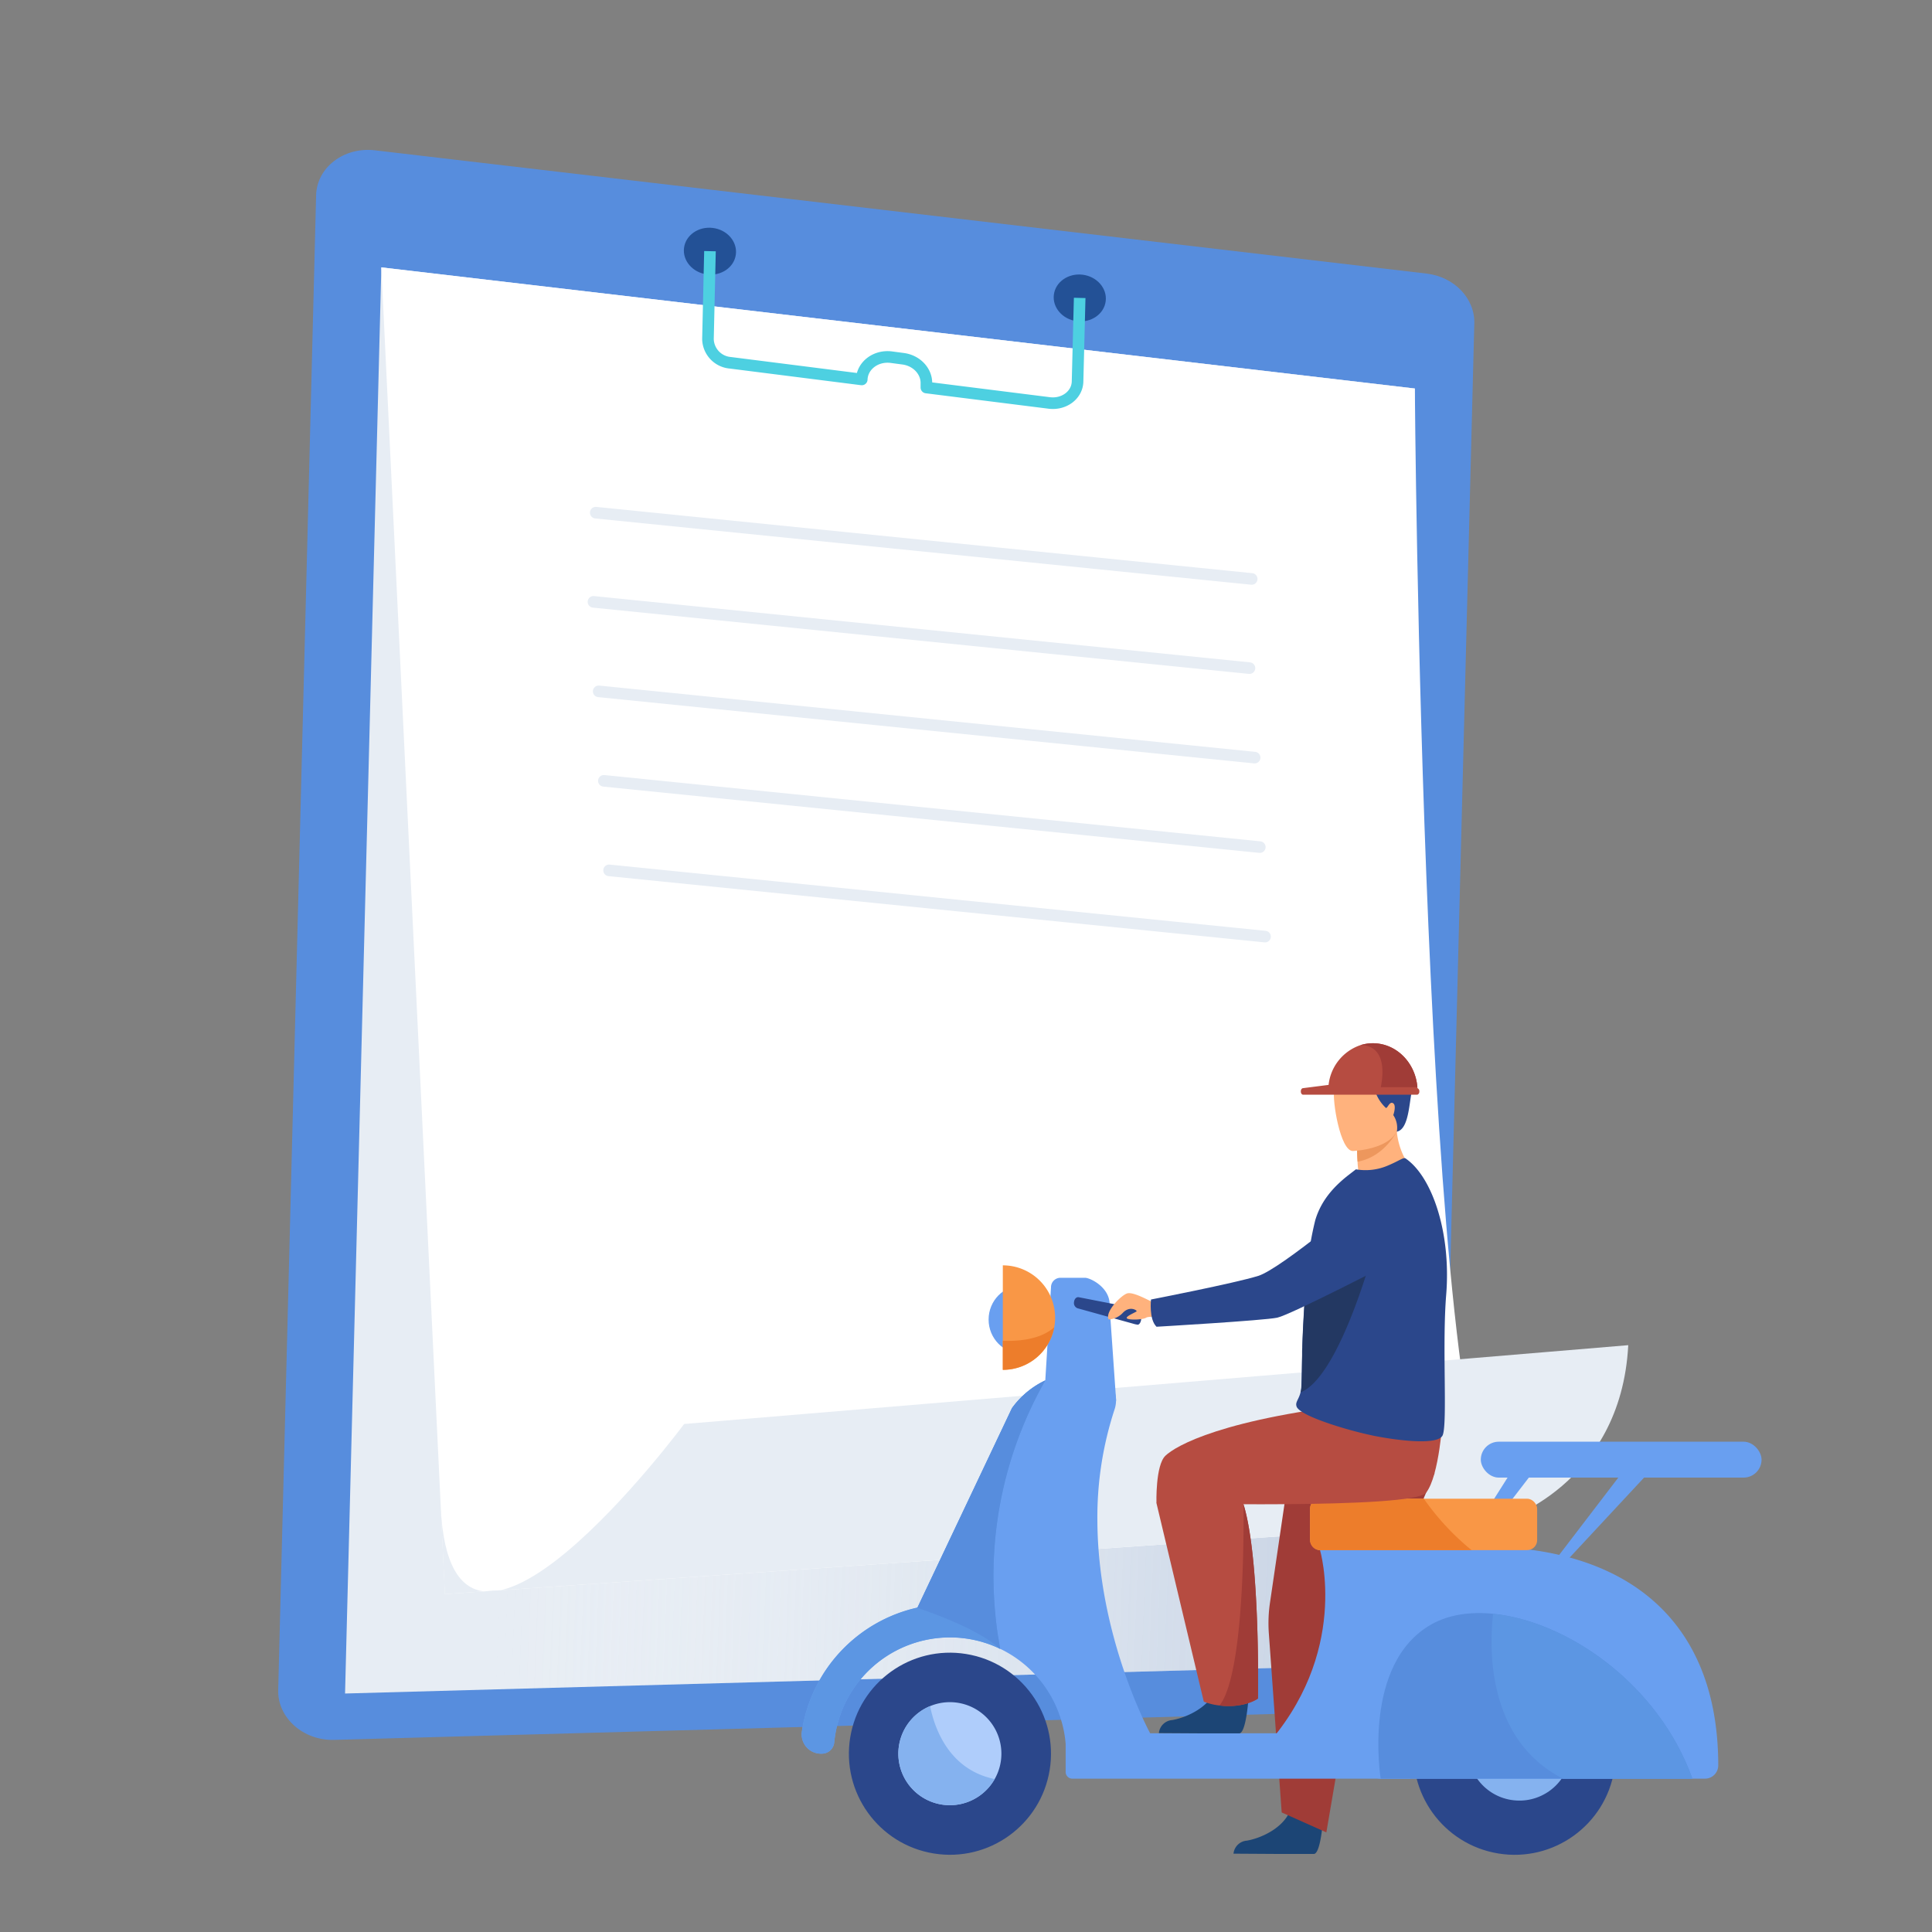 <svg xmlns="http://www.w3.org/2000/svg" xmlns:xlink="http://www.w3.org/1999/xlink" viewBox="0 0 500 500"><rect x="0" y="0" width="500" height="500" fill="#808080" stroke="none"/><defs><style>.cls-1{isolation:isolate;}.cls-2{fill:#578ddd;}.cls-3{fill:#e7edf4;}.cls-4{mix-blend-mode:multiply;fill:url(#linear-gradient);}.cls-5{fill:#fff;}.cls-6{fill:#235196;}.cls-7,.cls-8{fill:none;stroke-width:3px;}.cls-7{stroke:#4dd0e1;stroke-linejoin:round;}.cls-8{stroke:#e7edf4;stroke-linecap:round;stroke-miterlimit:10;}.cls-9{fill:#1c4575;}.cls-10{fill:#a03c37;}.cls-11{fill:#699ff0;}.cls-12{fill:#2b478b;}.cls-13{fill:#85b2ef;}.cls-14{fill:#afcdfb;}.cls-15{fill:#f99746;}.cls-16{fill:#5c96e3;}.cls-17{fill:#ed7d2b;}.cls-18{fill:#ffb27d;}.cls-19{fill:#ed975d;}.cls-20{fill:#b64c41;}.cls-21{fill:#233862;}</style><linearGradient id="linear-gradient" x1="522.02" y1="217.94" x2="22.48" y2="217.94" gradientTransform="matrix(-1, -0.04, -0.04, 1, 663.52, 55.89)" gradientUnits="userSpaceOnUse"><stop offset="0" stop-color="#fff" stop-opacity="0"/><stop offset="1" stop-color="#235196"/></linearGradient></defs><title>pharma</title><g class="cls-1"><g id="Layer_1" data-name="Layer 1"><path class="cls-2" d="M86.46,450.28l273.33-7.54c7.13-.19,12.75-5.3,12.92-11.72l8.84-347.36c.16-6.43-5.19-12-12.3-12.85L96.93,38.89C89,38,82,43.32,81.81,50.52L72,437.34C71.78,444.53,78.47,450.5,86.46,450.28Z"/><polygon class="cls-3" points="89.3 438.28 357.76 430.88 366.17 100.55 98.69 69.2 89.3 438.28"/><polygon class="cls-4" points="89.3 438.28 357.76 430.88 366.17 100.55 98.69 69.2 89.3 438.28"/><path class="cls-5" d="M98.69,69.2l267.47,31.35s1.88,273,22.41,293.08L115.15,412.55Z"/><path class="cls-3" d="M388.57,393.63s30.91-9.05,32.82-45.5l-244.34,20.4s-60.13,81.11-63,21.52l1.08,22.5Z"/><ellipse class="cls-6" cx="279.42" cy="77.1" rx="6.06" ry="6.76" transform="translate(168.26 344.8) rotate(-82.87)"/><ellipse class="cls-6" cx="183.74" cy="65.01" rx="6.06" ry="6.76" transform="translate(96.45 239.27) rotate(-82.88)"/><path class="cls-7" d="M279.42,77.1l-.55,21.65c-.09,3.46-3.46,6-7.28,5.54l-31.84-4,0-1c.1-3.19-2.52-6-6.05-6.45l-3-.4c-4-.53-7.55,2.14-7.68,5.76h0l-34-4.31a6.31,6.31,0,0,1-5.8-6.12L183.74,65"/><line class="cls-8" x1="323.94" y1="149.83" x2="154.18" y2="132.68"/><line class="cls-8" x1="323.36" y1="172.91" x2="153.59" y2="155.76"/><line class="cls-8" x1="324.7" y1="196.07" x2="154.94" y2="178.92"/><line class="cls-8" x1="326.04" y1="219.23" x2="156.28" y2="202.08"/><line class="cls-8" x1="327.39" y1="242.39" x2="157.63" y2="225.25"/><path class="cls-9" d="M342.46,470.21s-.58,9.46-2.41,9.59c-.25,0-9.29,0-9.29,0l-11.53-.07a3.74,3.74,0,0,1,3.44-3.37c3.38-.58,9-2.95,11.07-7.41C335.88,464.28,342.46,470.21,342.46,470.21Z"/><path class="cls-10" d="M331.7,469.06l-3.32-46.28a36.39,36.39,0,0,1,.29-8l5.65-38.45,36.95,4.89-20.06,46.48-7.95,46.52Z"/><polygon class="cls-11" points="401.34 408.35 399.88 407.16 419.5 381.51 426.59 381.21 401.34 408.35"/><polygon class="cls-11" points="375.7 408.35 374.48 407.16 390.72 381.51 396.58 381.21 375.7 408.35"/><ellipse class="cls-11" cx="264.46" cy="341.5" rx="8.61" ry="8.81"/><path class="cls-11" d="M365,460.32H277.52a1.74,1.74,0,0,1-1.73-1.74v-8.27a1.74,1.74,0,0,1,1.73-1.74h77.31a1.74,1.74,0,0,1,1.73,1.74Z"/><circle class="cls-12" cx="391.96" cy="453.85" r="26.15" transform="translate(-118.81 768.05) rotate(-80.78)"/><circle class="cls-13" cx="391.96" cy="453.85" r="13.33" transform="matrix(0.16, -0.99, 0.99, 0.16, -118.81, 768.05)"/><path class="cls-11" d="M284.55,453.85H275.9a30.07,30.07,0,0,0-60-2.93,3.22,3.22,0,0,1-3.2,2.93h-.17a5,5,0,0,1-5-5.79,38.72,38.72,0,0,1,77,5.79Z"/><path class="cls-11" d="M297.66,448.57l-13.11,5.28c-9.07-17.65-18.34-26.31-26.27-30.58-14.26-7.69-24.18-1.18-20.84-7.23l24.46-51.62a22.49,22.49,0,0,1,20.32-9.25,7.3,7.3,0,0,1,6.23,9.58A89.24,89.24,0,0,0,284,393.1C284,423.52,297.66,448.57,297.66,448.57Z"/><path class="cls-11" d="M284.3,361.14l-9.87-3.77c-1.35,0-3.91,1.21-3.91-.13L272,333.13a2.45,2.45,0,0,1,2.45-2.44h6.36c1.34,0,6.73,2.58,6.35,7.4l1.69,24.3C288.83,363.73,285.64,361.14,284.3,361.14Z"/><rect class="cls-11" x="383.23" y="373.11" width="72.66" height="9.29" rx="4.65"/><circle class="cls-12" cx="245.83" cy="453.85" r="26.15" transform="translate(-241.53 623.8) rotate(-80.78)"/><path class="cls-14" d="M259.16,453.85a13.25,13.25,0,0,1-1.54,6.21c-.06.12-.13.24-.2.36a13.33,13.33,0,1,1-16.71-18.88l.15-.06a13.33,13.33,0,0,1,18.3,12.37Z"/><path class="cls-11" d="M341.62,401.17s8,26.87-14.74,51.56l54.74-4.16-7.14-54.05Z"/><path class="cls-11" d="M444.68,456.86a3.45,3.45,0,0,1-3.46,3.46h-83.9a3.47,3.47,0,0,1-3.46-3.46L355,402l28.26-1.73C420.86,400.26,444.68,419.23,444.68,456.86Z"/><path class="cls-15" d="M273.06,341a13.47,13.47,0,0,1-13.53,13.53V327.47A13.53,13.53,0,0,1,273.06,341Z"/><path class="cls-12" d="M294.43,342.83c-.06,0-.62-.11-.67-.12l-14.89-4.13a1.44,1.44,0,0,1-.91-1.64c.08-.79.63-1.33,1.22-1.22l14.93,2.92c.59.11,1.06,1,1.2,1.79C295.54,341.72,295,342.83,294.43,342.83Z"/><path class="cls-16" d="M258.45,424.31c.13.84.26,1.64.39,2.42l-.12-.05a29.79,29.79,0,0,0-12.89-2.91,30.11,30.11,0,0,0-29.93,27.15,3.22,3.22,0,0,1-3.2,2.93h-.17a5,5,0,0,1-5-5.79,38.82,38.82,0,0,1,29.75-32l.15,0,24.46-51.62a22.42,22.42,0,0,1,8.62-7.18,102.15,102.15,0,0,0-13,59.69c.18,2.07.43,4.19.75,6.34C258.34,423.61,258.39,424,258.45,424.31Z"/><rect class="cls-15" x="339.05" y="387.87" width="58.76" height="13.3" rx="2.57"/><path class="cls-2" d="M438,460.32H357.32s-4.92-29.88,13.24-40c4.38-2.43,9.87-3.27,15.86-2.68C405.29,419.51,429.06,435.51,438,460.32Z"/><path class="cls-17" d="M272.84,343.49a13.54,13.54,0,0,1-13.31,11V347C263.51,347.14,269.24,346.71,272.84,343.49Z"/><path class="cls-17" d="M380.84,401.17H341.62a2.58,2.58,0,0,1-2.57-2.58v-8.15a2.58,2.58,0,0,1,2.57-2.57h26.87A65.56,65.56,0,0,0,380.84,401.17Z"/><path class="cls-16" d="M438,460.32H404.51c-20.23-10.26-19-35-18.09-42.65C405.29,419.51,429.06,435.51,438,460.32Z"/><path class="cls-13" d="M257.42,460.42a13.33,13.33,0,1,1-16.71-18.88C241.86,447.31,245.6,458,257.42,460.42Z"/><path class="cls-2" d="M258.45,424.31c.13.84.26,1.64.39,2.42l-.12-.05c-4.83-4.47-15-8.43-21.43-10.61l.15,0,24.46-51.62a22.42,22.42,0,0,1,8.62-7.18,102.15,102.15,0,0,0-13,59.69c.18,2.07.43,4.19.75,6.34C258.34,423.61,258.39,424,258.45,424.31Z"/><path class="cls-18" d="M346.28,307.43c7.23,2.94,20.43-3.34,20.43-3.34a18.5,18.5,0,0,1-5.21-11.22c-.05-.38-.08-.75-.1-1.14l-3.74-1.33-6.39,4.36a48.19,48.19,0,0,0,.07,5.89c0,.66.09,1.36.16,2.11A13,13,0,0,0,346.28,307.43Z"/><path class="cls-19" d="M351.27,294.76a48.19,48.19,0,0,0,.07,5.89c5.82-1.06,9-5.76,10.16-7.78-.05-.38-.08-.75-.1-1.14l-3.74-1.33Z"/><path class="cls-18" d="M350.08,297.88s12.45-.4,12.07-8.15,1-13-7-13.08-9.36,3-9.87,5.58S346.84,297.79,350.08,297.88Z"/><path class="cls-12" d="M361.5,292.87a5.84,5.84,0,0,0-.92-4.28s.9-2.53-.07-3.09-1.47,1.59-1.9,1.18a10.5,10.5,0,0,1-2.89-4.83c-.58-2.52-9.2-.72-10.22-.41s5.72-12.28,13-9.3,7.83,6.72,7,9.75S364.72,292.24,361.5,292.87Z"/><path class="cls-20" d="M373.4,366.78s-.87,15.2-4.33,19.53S299.29,389,299.29,389s-.29-9.75,2.31-12.25S316.31,367,355,362.92Z"/><path class="cls-12" d="M374.28,335c-1.08,13,.34,32.91-.88,36.35-1.06,3-13.12,1.2-17.94.21-1.78-.37-3.94-.89-6.17-1.51-6.21-1.73-13-4.19-13.72-6a.83.83,0,0,1-.06-.21,1.44,1.44,0,0,1,0-.77c.18-.69.74-1.42,1.06-2.69a7.51,7.51,0,0,0,.22-1.56c.12-2.37.11-5.12.19-8.08l0-.81a10.87,10.87,0,0,1,.05-1.14v-.34c.11-3.65.32-7.48.56-11.29.08-1.18.17-2.36.26-3.53l.09-1.22c.07-.77.13-1.52.2-2.27a84.27,84.27,0,0,1,2.24-14.33c1.58-5.36,5.07-8.86,8.24-11.42l2.29-1.77a14.62,14.62,0,0,0,8.33-1c3-1.27,4-2.17,4.5-1.83C370.64,304.48,375.56,319,374.28,335Z"/><path class="cls-9" d="M323.15,439s-.58,9.46-2.41,9.59c-.25,0-9.28,0-9.28,0l-11.54-.07a3.74,3.74,0,0,1,3.44-3.37c3.38-.58,9-2.95,11.07-7.41C316.58,433,323.15,439,323.15,439Z"/><path class="cls-20" d="M325.57,439.57s-2.23,1.72-6.78,1.94a18.82,18.82,0,0,1-3.18-.13,15.18,15.18,0,0,1-4.07-1L299.29,389s13.27-11.58,20.19-4.38a12.25,12.25,0,0,1,2.33,4.7C326.2,403.43,325.57,439.57,325.57,439.57Z"/><path class="cls-21" d="M355,325.05s-8.58,31.44-18.39,35.27a7.51,7.51,0,0,0,.22-1.56c.12-2.37.11-5.12.19-8.08l0-.81a10.87,10.87,0,0,1,.05-1.14v-.34c.11-3.65.32-7.48.56-11.29.08-1.18.17-2.36.26-3.53C342.21,328.36,348.07,324.61,355,325.05Z"/><path class="cls-18" d="M303.46,337.16a24.84,24.84,0,0,1-4.7,0c-1-.29-5.47-3-7.11-2.41s-5.77,4.81-4.71,6.73a5.42,5.42,0,0,0,3.7-1.78c1.78-1.82,3.7-.57,3.51-.33s-3,1.34-2.5,1.82,4.13.39,5-.19,7.3.15,7.3.15Z"/><path class="cls-12" d="M355,308.47s-23.25,19.82-29.37,21.73-27.75,6.11-27.75,6.11-.59,5.12,1.43,7.05c0,0,27.79-1.61,31.25-2.35s29.24-14.09,31.35-15.1S363.65,306.83,355,308.47Z"/><path class="cls-10" d="M325.57,439.57s-2.23,1.72-6.78,1.94a18.82,18.82,0,0,1-3.18-.13c7-8.83,6.2-52.11,6.2-52.11C326.2,403.43,325.57,439.57,325.57,439.57Z"/><path class="cls-20" d="M367.32,282.4v.12a.83.83,0,0,1-.36.72.48.48,0,0,1-.23.07H337.25c-.32,0-.59-.36-.59-.79v-.12c0-.43.27-.79.59-.79l6.59-.84A12.24,12.24,0,0,1,352,270.51h0a10.65,10.65,0,0,1,3.3-.52c6.05,0,11,5,11.52,11.37l0,.22.12.1A.81.81,0,0,1,367.32,282.4Z"/><path class="cls-10" d="M357.36,281.36c2.2-11.62-5.12-10.88-5.36-10.85a10.65,10.65,0,0,1,3.3-.52c6.05,0,11,5,11.52,11.37Z"/></g></g></svg>